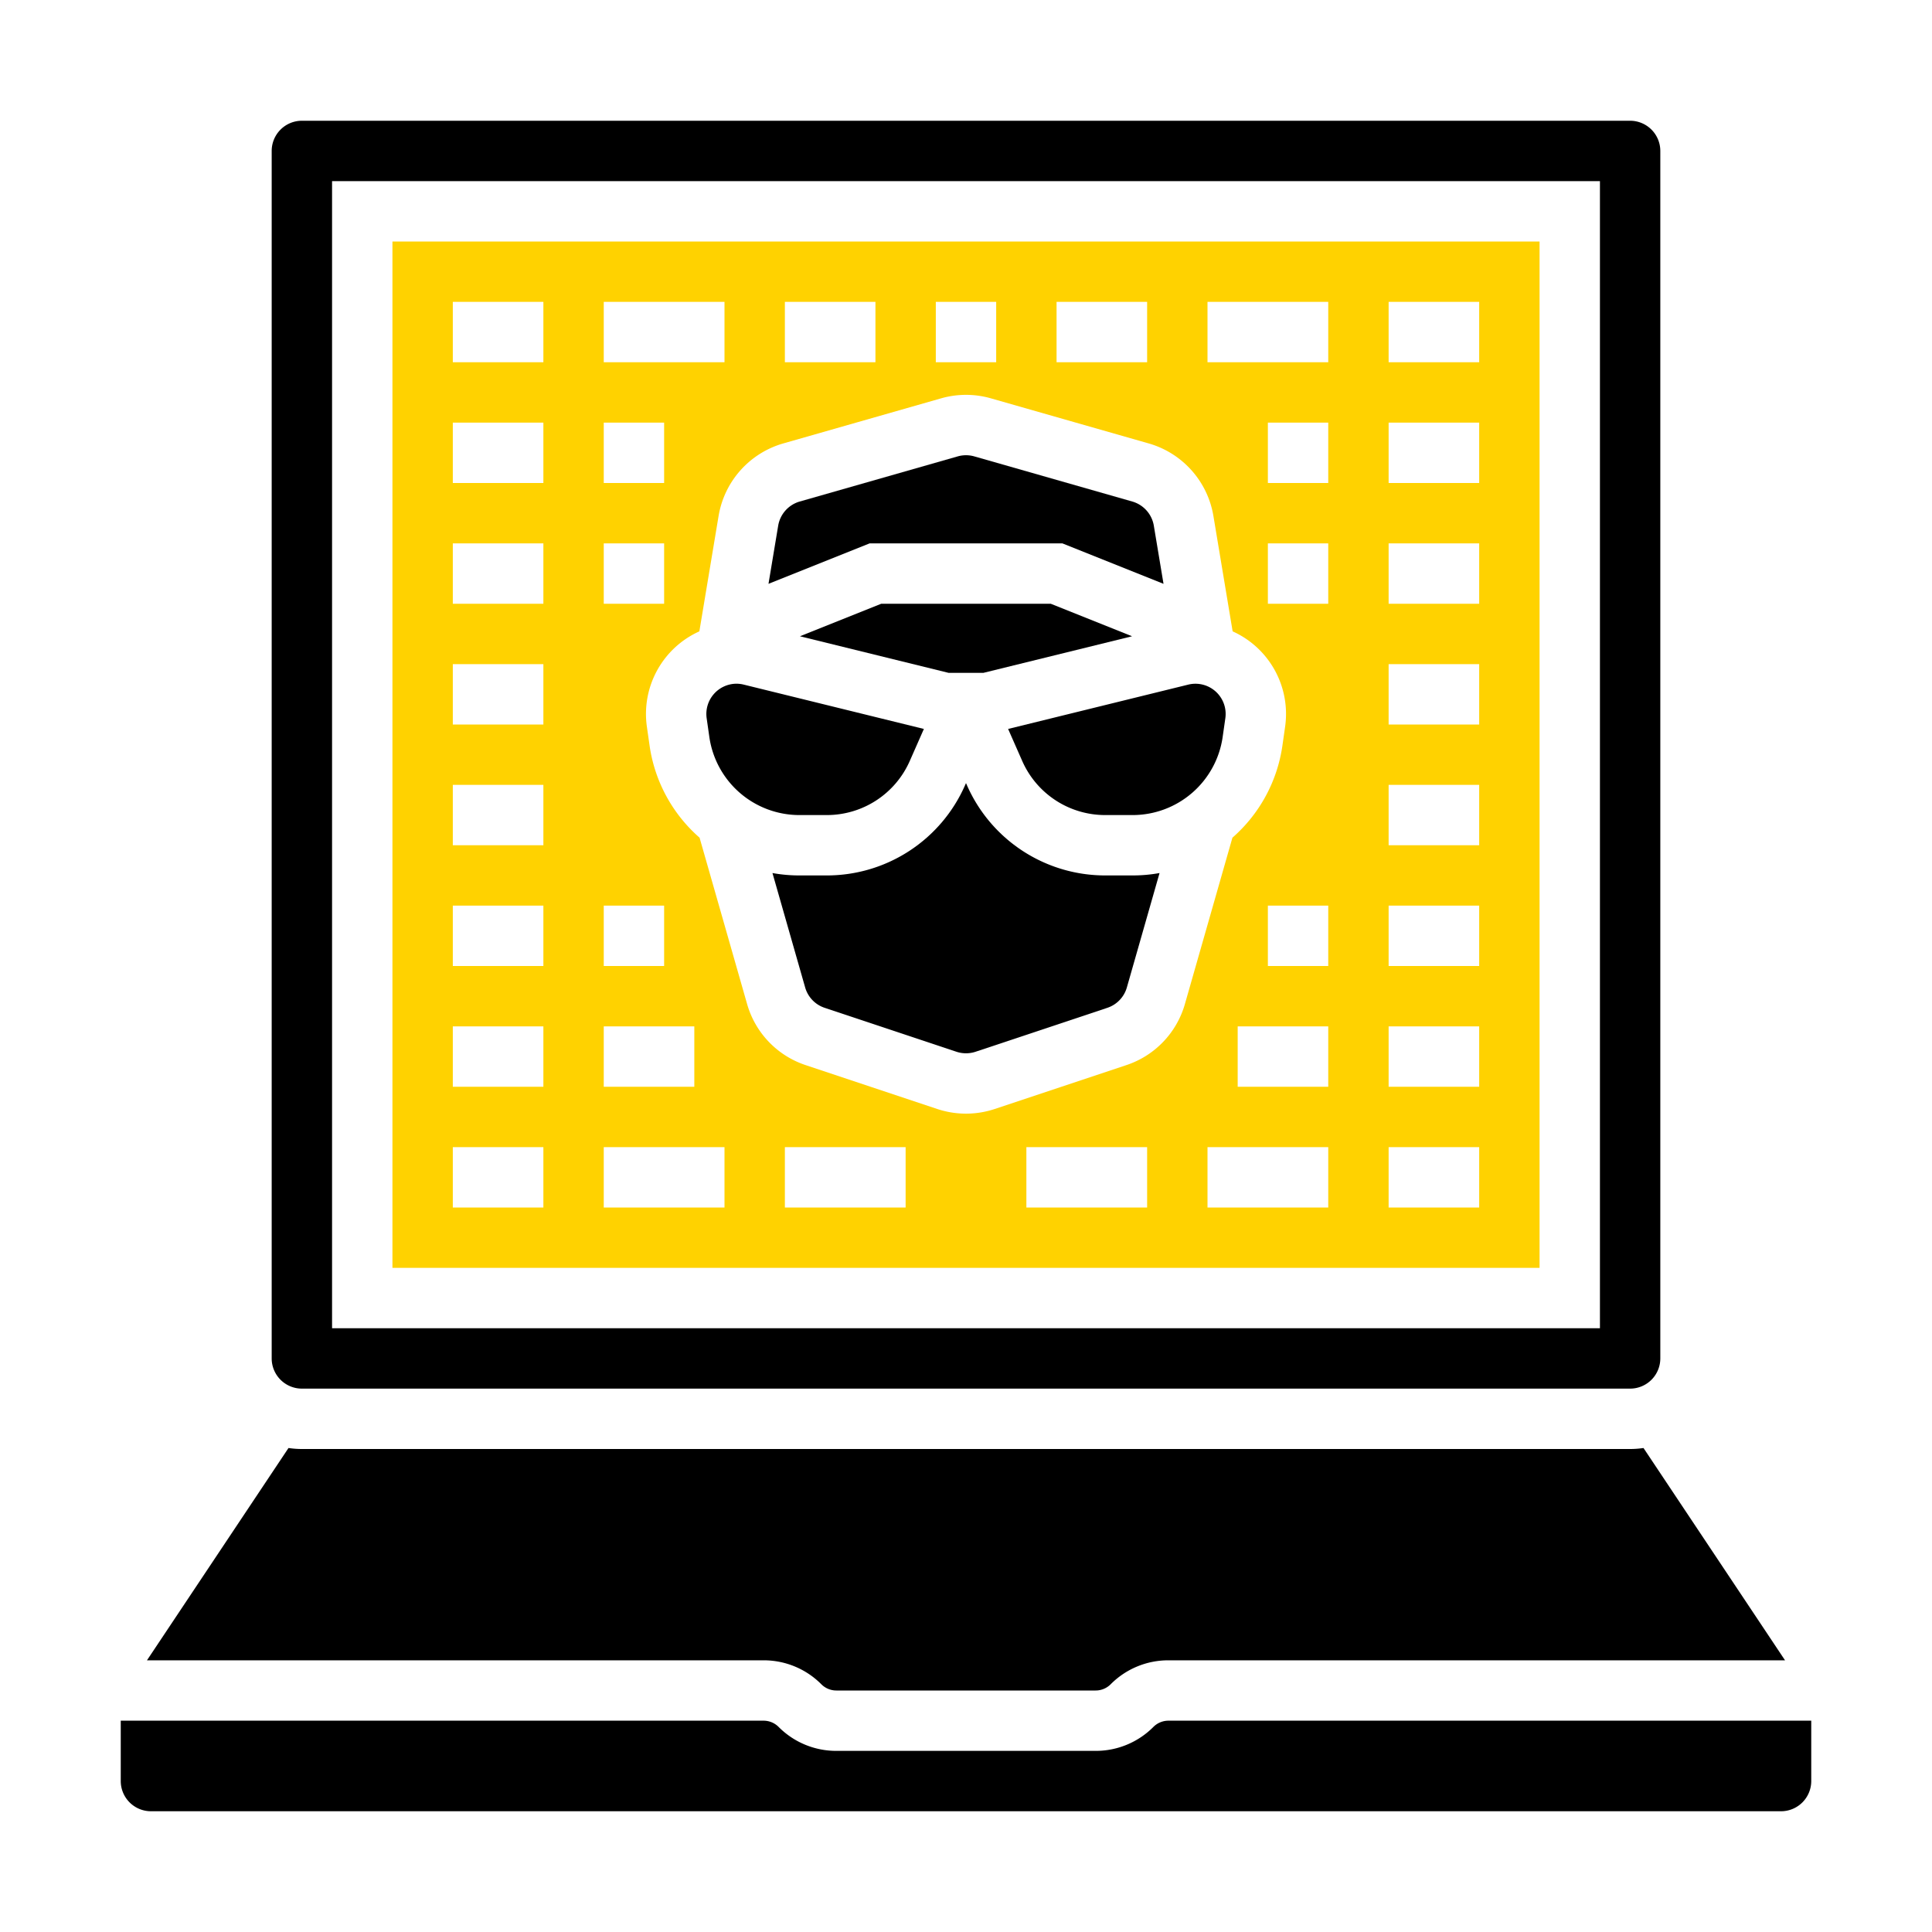 <?xml version="1.0" encoding="utf-8"?>
<svg viewBox="0 0 512 512" xmlns="http://www.w3.org/2000/svg">
  <title/>
  <g id="Solid">
    <path d="M187.271,190.331l.724,5.062A24.118,24.118,0,0,0,211.753,216h7.377a24.01,24.01,0,0,0,21.963-14.323l3.745-8.499-47.736-11.747a8.211,8.211,0,0,0-1.958-.24,8.016,8.016,0,0,0-7.873,9.14Z"/>
    <path d="M281.541,144l26.803,10.721-2.572-15.43a8.037,8.037,0,0,0-5.693-6.377l-41.88-11.966a7.996,7.996,0,0,0-4.396,0l-41.88,11.966a8.037,8.037,0,0,0-5.693,6.377l-2.572,15.43L230.459,144Z"/>
    <path d="M270.906,201.677A24.01,24.01,0,0,0,292.869,216h7.377a24.118,24.118,0,0,0,23.759-20.606l.724-5.063a8.001,8.001,0,0,0-9.832-8.899l-47.736,11.747Z"/>
    <polygon points="300.006 168.619 278.459 160 233.541 160 211.994 168.619 251.388 178.313 260.612 178.313 300.006 168.619"/>
    <path d="M292.869,232a40.015,40.015,0,0,1-36.604-23.872L256,207.527l-.265.601A40.015,40.015,0,0,1,219.131,232h-7.377a39.496,39.496,0,0,1-7.043-.636l8.664,30.324a7.997,7.997,0,0,0,5.163,5.392l34.934,11.645a8.048,8.048,0,0,0,5.06,0l34.934-11.645a7.997,7.997,0,0,0,5.162-5.392l8.664-30.324A39.497,39.497,0,0,1,300.247,232Z"/>
    <path d="M104,336H408V64H104Zm136-16H208V304h32Zm64,0H272V304h32Zm48,0H320V304h32Zm0-32H328V272h24Zm0-32H336V240h16Zm0-96H336V144h16Zm0-32H336V112h16Zm16-48h24V96H368Zm0,32h24v16H368Zm0,32h24v16H368Zm0,32h24v16H368Zm0,32h24v16H368Zm0,32h24v16H368Zm0,32h24v16H368Zm0,32h24v16H368ZM320,80h32V96H320Zm-40,0h24V96H280Zm-32,0h16V96H248Zm-40,0h24V96H208Zm-.474,37.529,41.88-11.966a23.986,23.986,0,0,1,13.187,0l41.88,11.966a24.11,24.11,0,0,1,17.08,19.131l5.109,30.657a23.998,23.998,0,0,1,13.905,25.277l-.724,5.063a39.912,39.912,0,0,1-13.237,24.337L314.011,266.083a23.989,23.989,0,0,1-15.487,16.175l-34.935,11.645a24.148,24.148,0,0,1-15.179,0L213.477,282.258a23.989,23.989,0,0,1-15.487-16.176l-12.597-44.088a39.913,39.913,0,0,1-13.237-24.338l-.724-5.062A24,24,0,0,1,185.337,167.316l5.109-30.656A24.11,24.11,0,0,1,207.526,117.529ZM160,80h32V96H160Zm0,32h16v16H160Zm0,32h16v16H160Zm0,96h16v16H160Zm0,32h24v16H160Zm0,32h32v16H160ZM120,80h24V96H120Zm0,32h24v16H120Zm0,32h24v16H120Zm0,32h24v16H120Zm0,32h24v16H120Zm0,32h24v16H120Zm0,32h24v16H120Zm0,32h24v16H120Z" style="fill: rgb(255, 210, 0);"/>
    <path d="M80,368H432a8.009,8.009,0,0,0,8-8V40a8.009,8.009,0,0,0-8-8H80a8.009,8.009,0,0,0-8,8V360A8.009,8.009,0,0,0,80,368ZM88,48H424V352H88Z"/>
    <path d="M217.657,446.343a5.62,5.62,0,0,0,4,1.657h68.687a5.62,5.62,0,0,0,4-1.657A21.515,21.515,0,0,1,309.657,440H473.052l-37.509-56.263A24.09,24.09,0,0,1,432,384H80a24.09,24.09,0,0,1-3.543-.263L38.948,440H202.343A21.515,21.515,0,0,1,217.657,446.343Z"/>
    <path d="M309.657,456a5.62,5.62,0,0,0-4,1.657A21.515,21.515,0,0,1,290.343,464H221.657a21.515,21.515,0,0,1-15.313-6.343,5.62,5.62,0,0,0-4-1.657H32v16a8.009,8.009,0,0,0,8,8H472a8.009,8.009,0,0,0,8-8V456Z"/>
  </g>
</svg>